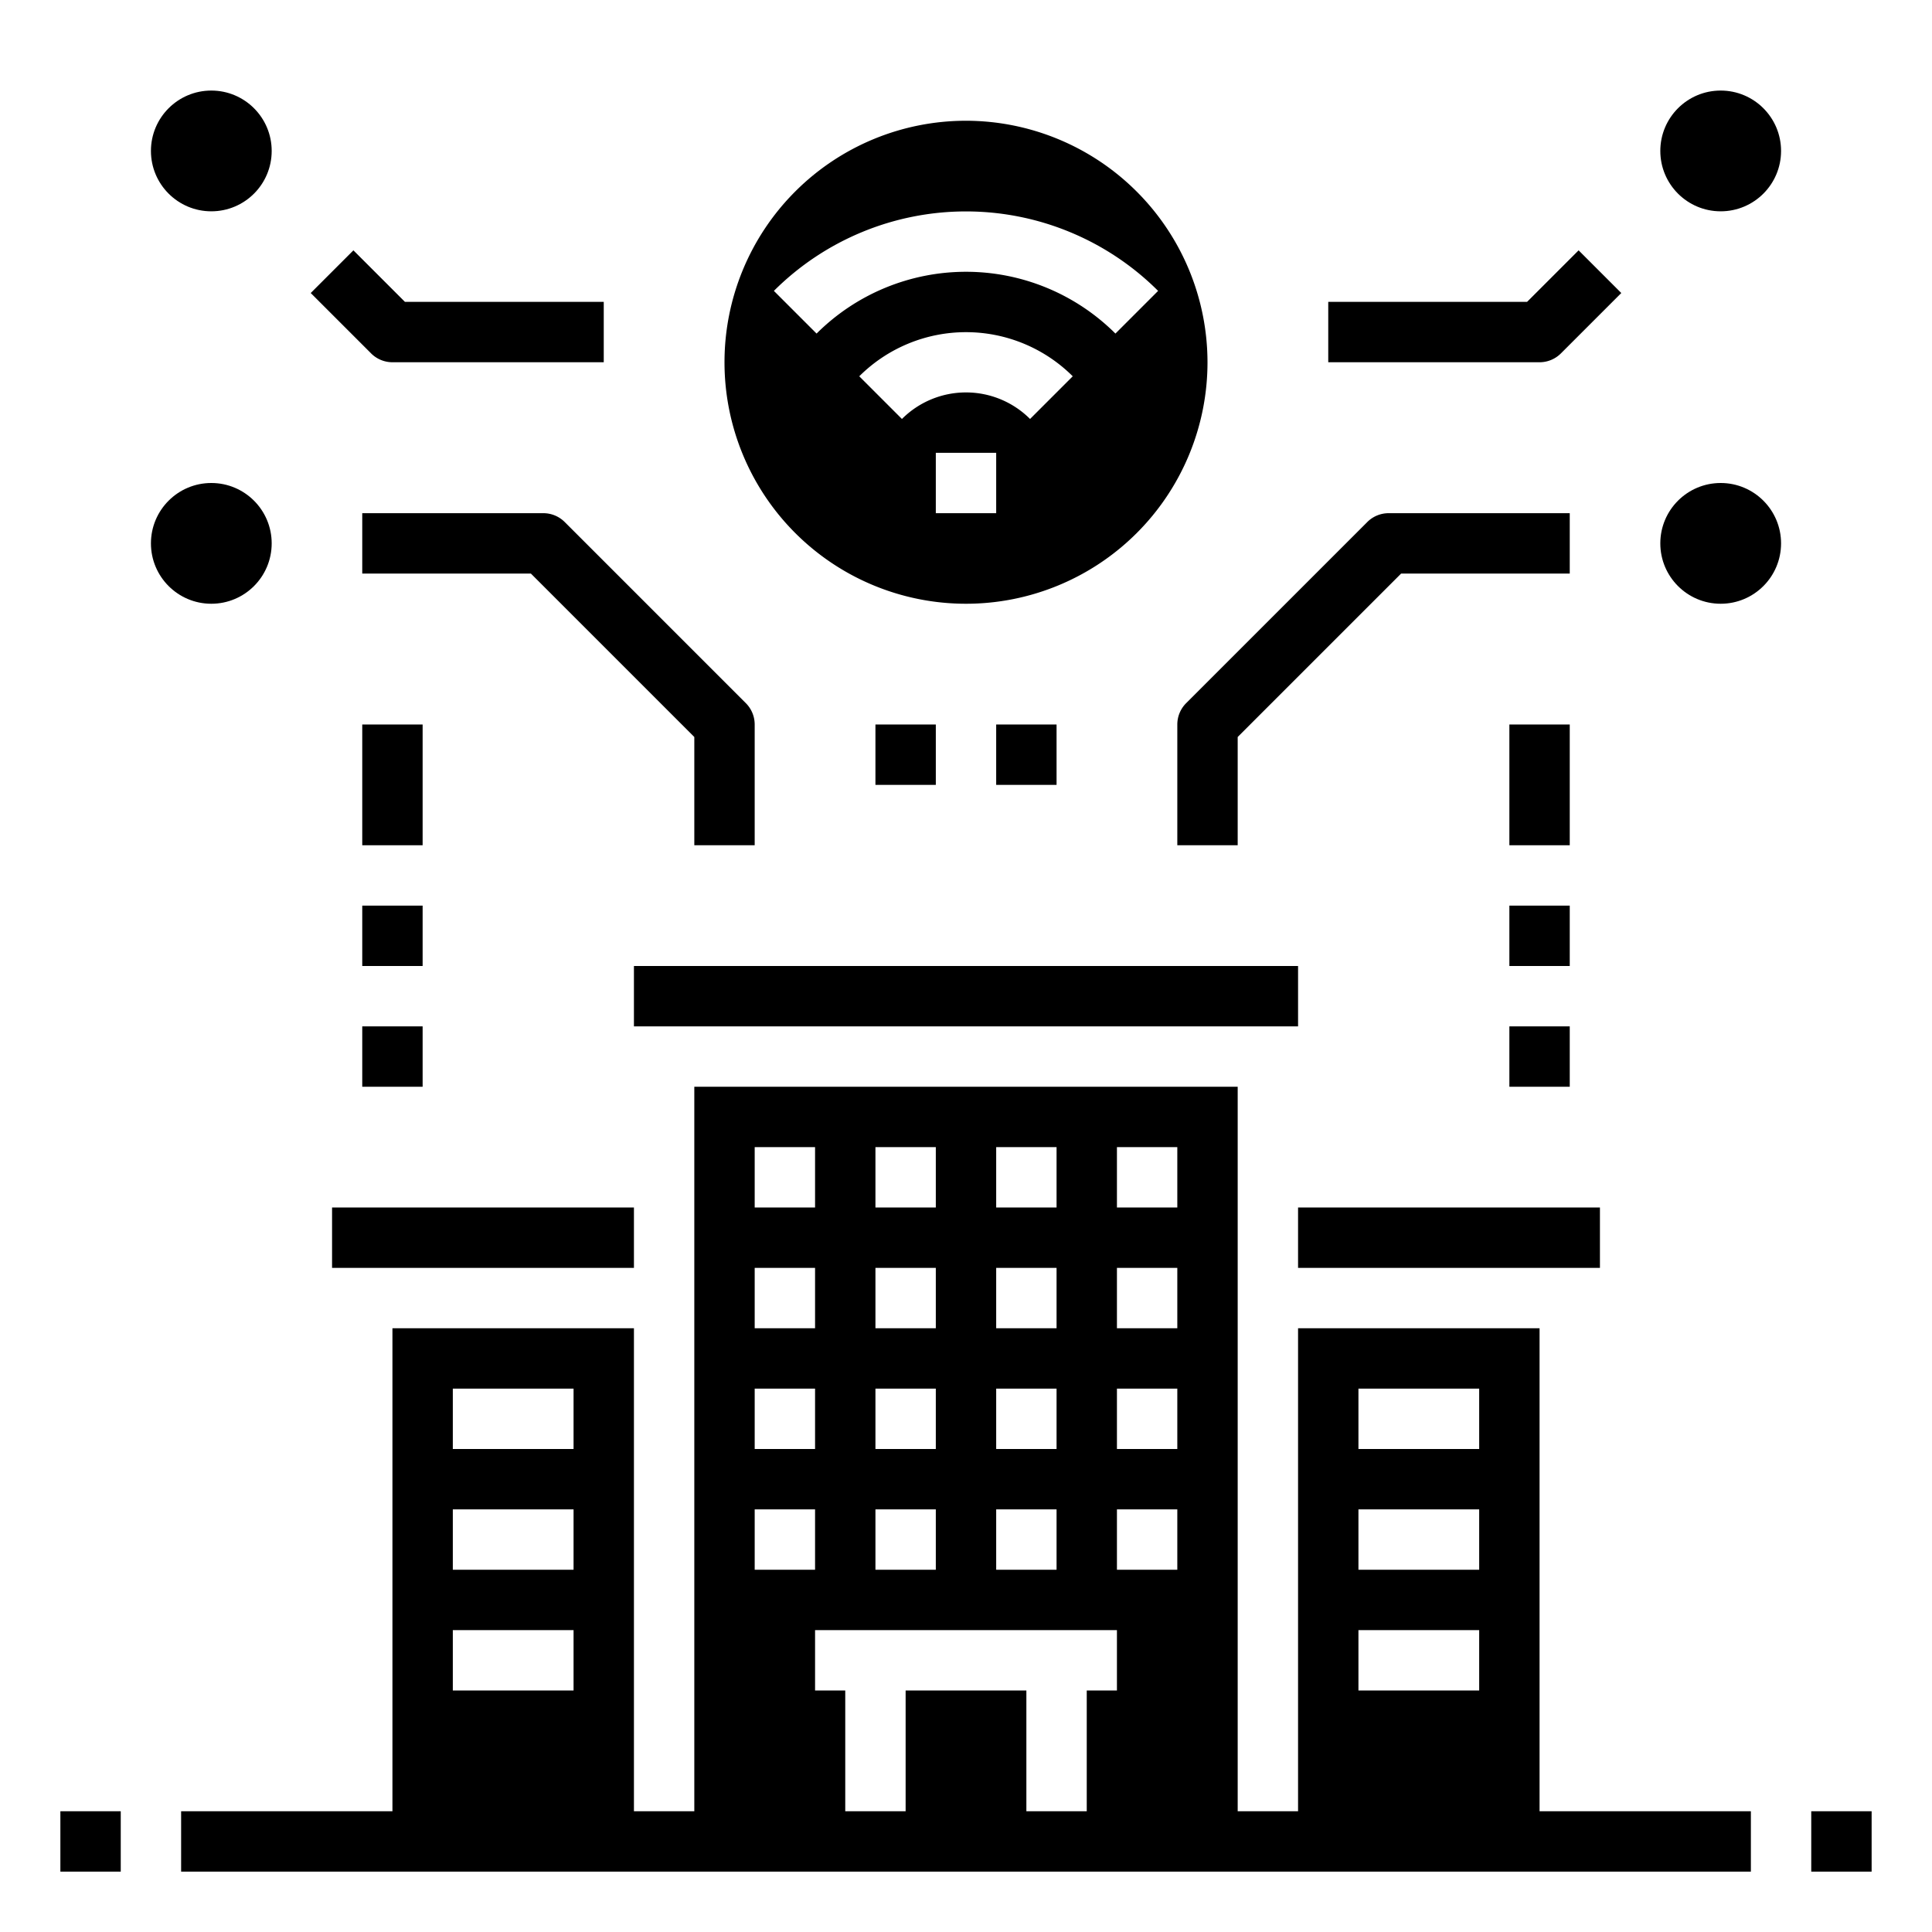 <svg xmlns="http://www.w3.org/2000/svg" viewBox="0 0 64 64" x="0px" y="0px"><g data-name="Real Estate-Building-Smart City-Communication-Internet"><circle cx="57" cy="5" r="2"></circle><circle cx="57" cy="18" r="2"></circle><circle cx="7" cy="5" r="2"></circle><circle cx="7" cy="18" r="2"></circle><rect x="60" y="60" width="2" height="2"></rect><rect x="2" y="60" width="2" height="2"></rect><path d="M32,4a8,8,0,1,0,8,8A8.009,8.009,0,0,0,32,4Zm1,13H31V15h2Zm1.122-3.121a3,3,0,0,0-4.244,0l-1.414-1.414a5.008,5.008,0,0,1,7.072,0ZM36.95,11.05a7.009,7.009,0,0,0-9.9,0L25.636,9.636a9.009,9.009,0,0,1,12.728,0Z"></path><path d="M52,17H46a1,1,0,0,0-.707.293l-6,6A1,1,0,0,0,39,24v4h2V24.414L46.414,19H52Z"></path><path d="M51.707,11.707l2-2L52.293,8.293,50.586,10H44v2h7A1,1,0,0,0,51.707,11.707Z"></path><path d="M25,28V24a1,1,0,0,0-.293-.707l-6-6A1,1,0,0,0,18,17H12v2h5.586L23,24.414V28Z"></path><path d="M13,12h7V10H13.414L11.707,8.293,10.293,9.707l2,2A1,1,0,0,0,13,12Z"></path><rect x="29" y="24" width="2" height="2"></rect><rect x="33" y="24" width="2" height="2"></rect><rect x="50" y="34" width="2" height="2"></rect><rect x="50" y="30" width="2" height="2"></rect><rect x="50" y="24" width="2" height="4"></rect><rect x="12" y="34" width="2" height="2"></rect><rect x="12" y="30" width="2" height="2"></rect><rect x="12" y="24" width="2" height="4"></rect><rect x="43" y="40" width="10" height="2"></rect><rect x="11" y="40" width="10" height="2"></rect><rect x="21" y="32" width="22" height="2"></rect><path d="M51,60V44H43V60H41V36H23V60H21V44H13V60H6v2H58V60ZM45,46h4v2H45Zm0,4h4v2H45Zm0,4h4v2H45ZM15,46h4v2H15Zm0,4h4v2H15Zm0,4h4v2H15ZM37,38h2v2H37Zm0,4h2v2H37Zm0,4h2v2H37Zm0,4h2v2H37ZM33,38h2v2H33Zm0,4h2v2H33Zm0,4h2v2H33Zm0,4h2v2H33ZM29,38h2v2H29Zm0,4h2v2H29Zm0,4h2v2H29Zm0,4h2v2H29ZM25,38h2v2H25Zm0,4h2v2H25Zm0,4h2v2H25Zm0,4h2v2H25Zm9,10V56H30v4H28V56H27V54H37v2H36v4Z"></path></g></svg>